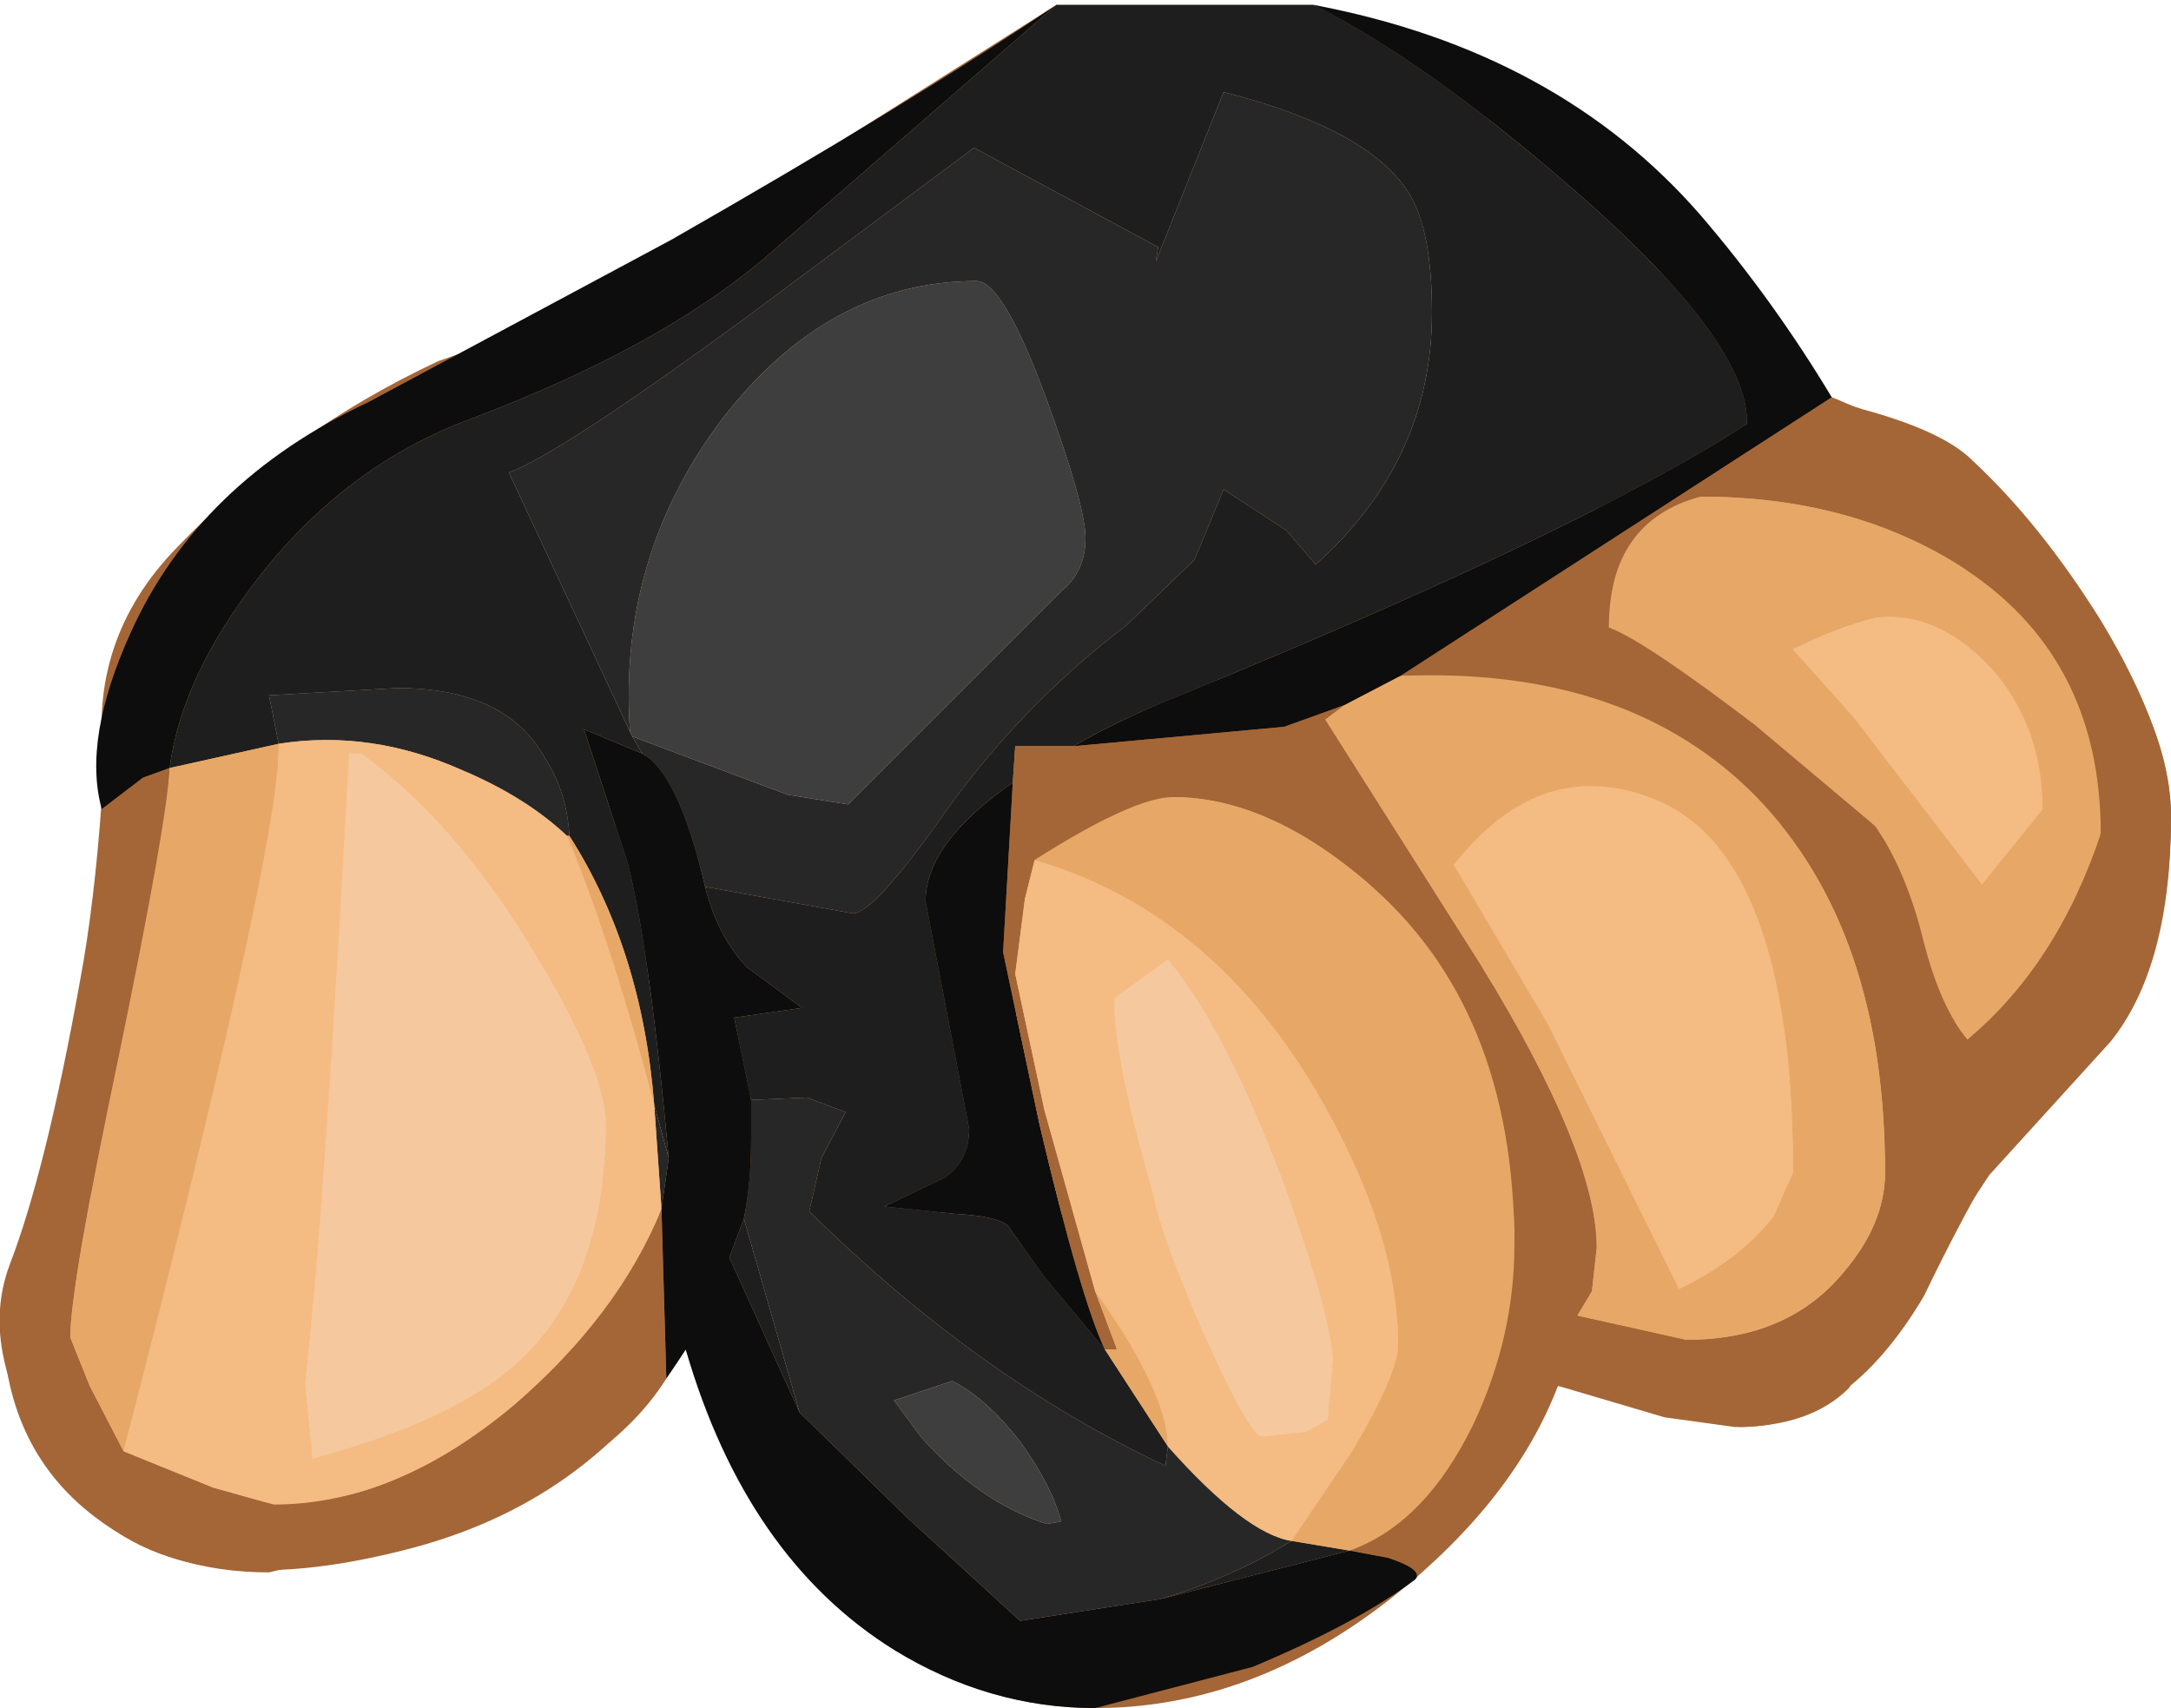 <?xml version="1.0" encoding="UTF-8" standalone="no"?>
<svg xmlns:ffdec="https://www.free-decompiler.com/flash" xmlns:xlink="http://www.w3.org/1999/xlink" ffdec:objectType="shape" height="35.25px" width="44.8px" xmlns="http://www.w3.org/2000/svg">
  <g transform="matrix(1.0, 0.0, 0.0, 1.0, 21.7, 5.4)">
    <path d="M-7.15 12.9 L-6.8 14.45 Q-5.9 14.85 -5.15 15.4 L-6.55 15.6 -6.45 16.05 Q-6.25 16.65 -6.2 17.3 -6.05 18.5 -6.35 19.75 L-6.65 20.55 -6.65 20.6 -5.2 23.75 Q-3.45 26.6 -0.65 28.05 3.75 28.45 6.55 26.3 9.55 24.05 9.55 19.75 9.25 17.5 8.2 15.35 6.15 11.05 2.5 11.05 L1.4 11.4 Q0.3 11.8 -0.35 12.35 -0.75 13.45 -0.75 14.7 -0.8 17.7 0.9 21.25 L1.35 22.45 0.9 22.45 -0.25 20.9 Q-1.05 19.55 -1.25 19.55 L-2.6 19.65 -3.45 19.5 -2.5 19.0 Q-1.7 18.5 -1.7 17.9 -2.7 14.55 -2.6 13.2 -2.4 11.05 3.15 8.7 8.6 7.35 9.7 6.35 12.0 4.3 14.35 3.35 13.05 -0.1 9.6 -2.55 L5.4 -5.3 Q9.85 -4.3 12.5 -1.65 13.75 -0.45 14.8 1.6 15.4 2.65 16.75 3.05 18.4 3.5 19.0 4.1 20.4 5.4 21.65 7.4 23.1 9.8 23.1 11.45 23.1 14.25 21.95 15.9 L20.3 17.45 Q19.5 18.25 18.0 21.35 16.4 24.05 14.2 24.05 L10.45 23.2 Q9.55 25.55 7.05 27.55 4.15 29.85 0.9 29.85 -4.55 29.85 -7.55 22.45 -9.55 25.65 -13.4 26.6 -18.35 27.85 -20.3 25.25 -22.25 22.7 -21.5 20.7 -20.75 18.75 -20.05 14.85 -19.75 13.25 -19.6 11.1 L-19.55 10.4 Q-19.9 7.8 -18.05 5.9 -15.75 3.5 -12.65 2.05 L-10.35 1.25 -9.15 0.55 0.1 -5.3 -7.6 0.7 -10.95 2.8 -11.8 3.15 -12.0 3.25 -13.8 3.9 Q-17.6 5.45 -18.15 9.55 L-18.2 10.55 -18.35 12.45 Q-18.45 13.6 -18.9 15.85 L-19.45 18.25 Q-21.3 22.9 -19.15 24.55 -16.4 26.6 -12.4 24.7 -10.9 24.0 -9.9 22.95 -8.85 21.9 -8.35 20.45 -8.0 19.55 -7.9 18.5 L-8.1 16.05 -8.5 13.7 -8.85 12.2 -9.05 11.5 -9.45 10.2 -9.65 9.65 -9.2 9.85 -8.45 10.15 -7.7 10.55 -7.15 12.9 M20.9 13.85 Q21.8 12.3 21.6 11.2 21.45 9.3 20.0 7.55 L18.6 6.1 Q18.6 5.8 17.7 5.4 16.3 4.85 13.4 4.85 12.35 4.85 11.5 7.55 13.0 7.6 15.65 10.2 18.65 13.1 18.65 15.7 18.6 16.4 19.6 15.7 L20.9 13.85 M6.35 8.8 L5.65 9.45 Q6.2 10.9 9.35 15.5 12.0 19.85 10.85 21.75 L11.6 22.0 13.1 22.25 Q15.2 22.25 16.35 20.85 17.2 19.85 17.2 18.8 17.2 12.0 12.4 9.6 10.85 8.85 9.0 8.65 L7.25 8.55 6.35 8.8" fill="#a46637" fill-rule="evenodd" stroke="none"/>
    <path d="M-7.15 12.9 L-3.15 13.35 Q-3.3 12.0 -1.45 9.75 0.5 7.35 2.45 7.35 L2.85 6.3 3.55 4.7 Q5.15 5.65 5.55 6.15 L5.15 6.5 Q6.5 5.75 7.2 4.2 7.85 2.8 7.85 1.05 7.85 -0.95 7.1 -1.8 6.3 -2.75 3.55 -3.5 L2.2 -0.3 -1.6 -2.35 -6.45 1.05 -11.15 4.3 -11.2 4.35 -8.7 9.7 -8.65 9.8 -8.45 10.15 -9.2 9.85 -9.65 9.65 -9.45 10.2 -9.05 11.5 -8.85 12.2 -8.5 13.7 -8.1 16.05 -7.9 18.5 -8.9 14.75 -9.35 13.4 -10.1 11.6 -10.55 10.5 -10.95 9.75 -11.0 9.65 -11.15 9.15 -15.85 8.9 -16.15 8.95 -16.0 9.65 -16.0 9.7 Q-15.7 13.0 -16.75 16.1 L-18.1 20.55 -18.65 22.65 -19.15 24.55 Q-21.3 22.9 -19.45 18.25 L-18.9 15.85 Q-18.45 13.6 -18.35 12.45 L-18.2 10.55 -18.15 9.55 Q-17.6 5.45 -13.8 3.9 L-12.0 3.25 -11.8 3.15 -10.95 2.8 -7.6 0.7 0.1 -5.3 5.4 -5.3 9.6 -2.55 Q13.05 -0.1 14.35 3.35 12.0 4.3 9.7 6.35 8.6 7.35 3.15 8.7 -2.4 11.05 -2.6 13.2 -2.7 14.55 -1.7 17.9 -1.7 18.5 -2.5 19.0 L-3.45 19.5 -2.6 19.65 -1.25 19.55 Q-1.05 19.55 -0.25 20.9 L0.9 22.45 1.35 22.45 0.9 21.25 Q1.4 21.75 1.95 22.95 L2.4 24.2 2.35 24.85 2.15 24.85 -5.0 19.6 Q-5.0 19.0 -4.65 18.35 L-4.25 17.55 -5.8 16.85 -6.2 17.3 Q-6.25 16.65 -6.45 16.05 L-6.55 15.6 -5.15 15.4 Q-5.9 14.85 -6.8 14.45 L-7.15 12.9 M-6.35 19.75 L-5.2 23.75 -6.65 20.6 -6.65 20.55 -6.35 19.75 M-0.65 28.05 L1.2 27.8 4.25 26.85 Q5.4 26.3 6.35 24.5 7.15 23.05 7.15 22.35 7.15 18.3 4.3 15.15 1.8 12.45 -0.35 12.35 0.3 11.8 1.4 11.4 L2.5 11.05 Q6.15 11.05 8.2 15.35 9.25 17.5 9.55 19.75 9.55 24.05 6.55 26.3 3.75 28.45 -0.65 28.05 M20.9 13.85 L19.6 15.7 Q18.6 16.4 18.65 15.7 18.65 13.1 15.65 10.2 13.0 7.6 11.5 7.55 12.35 4.85 13.4 4.85 16.3 4.85 17.7 5.4 18.6 5.8 18.6 6.1 L20.0 7.55 Q21.45 9.3 21.6 11.2 21.8 12.3 20.9 13.85 M18.65 7.75 Q17.0 6.75 15.3 8.0 L19.2 12.85 Q20.35 12.2 20.45 11.3 20.25 8.75 18.65 7.75 M13.85 12.25 Q12.9 10.75 12.1 10.75 11.8 10.75 10.6 11.3 9.25 11.85 8.3 12.45 10.0 15.05 10.8 16.9 11.75 19.15 12.95 21.2 13.9 21.05 14.6 20.35 15.3 19.6 15.3 18.55 15.3 14.45 13.85 12.25 M6.35 8.8 L7.25 8.55 9.0 8.65 Q10.85 8.85 12.4 9.6 17.2 12.0 17.2 18.8 17.2 19.85 16.35 20.85 15.2 22.25 13.1 22.25 L11.6 22.0 10.85 21.75 Q12.0 19.85 9.35 15.5 6.2 10.9 5.65 9.45 L6.35 8.8" fill="#e7a867" fill-rule="evenodd" stroke="none"/>
    <path d="M-8.7 9.7 L-11.2 4.35 -11.15 4.3 -6.45 1.05 -1.6 -2.35 2.2 -0.3 3.55 -3.5 Q6.3 -2.75 7.1 -1.8 7.85 -0.95 7.85 1.05 7.85 2.8 7.2 4.2 6.5 5.75 5.15 6.5 L5.55 6.15 Q5.15 5.65 3.55 4.7 L2.85 6.3 2.45 7.35 Q0.5 7.35 -1.45 9.75 -3.3 12.0 -3.15 13.35 L-7.15 12.9 -7.7 10.55 -8.45 10.15 -8.65 9.8 Q-5.25 11.2 -4.2 11.2 L-0.15 7.55 Q1.9 5.7 -1.55 0.4 -3.45 0.4 -7.0 2.75 L-7.6 3.7 -8.0 4.6 -8.7 9.7 M-6.2 17.3 L-5.8 16.85 -4.25 17.55 -4.65 18.35 Q-5.0 19.0 -5.0 19.6 L2.15 24.85 2.35 24.85 2.4 24.2 1.95 22.95 Q1.4 21.75 0.9 21.25 -0.8 17.7 -0.75 14.7 -0.75 13.45 -0.35 12.35 1.8 12.45 4.3 15.15 7.15 18.3 7.15 22.35 7.15 23.05 6.35 24.5 5.4 26.3 4.25 26.85 L1.2 27.8 -0.65 28.05 Q-3.45 26.6 -5.2 23.75 L-6.35 19.75 Q-6.05 18.5 -6.2 17.3 M-19.15 24.55 L-18.65 22.65 -18.1 20.55 -16.75 16.1 Q-15.7 13.0 -16.0 9.7 L-16.0 9.65 -16.15 8.95 -15.85 8.9 -11.15 9.15 -11.0 9.65 -10.95 9.75 -10.55 10.5 -10.1 11.6 -9.35 13.4 -8.9 14.75 -7.9 18.5 Q-8.0 19.55 -8.35 20.45 -8.85 21.9 -9.9 22.95 -10.9 24.0 -12.4 24.7 -16.4 26.6 -19.15 24.55 M-14.25 10.15 L-14.5 12.8 -15.0 19.55 -15.1 20.4 -15.35 22.5 -15.4 23.15 -15.3 24.4 -15.25 24.7 -12.7 24.15 Q-10.4 23.1 -9.5 20.0 L-9.35 19.4 -9.2 18.3 Q-9.15 17.3 -9.4 16.35 -9.65 15.25 -10.3 14.15 L-11.35 12.6 -12.05 11.85 -13.85 10.35 -14.25 10.15 M0.25 25.35 Q-0.8 22.05 -3.25 23.5 L-2.0 25.0 Q-0.95 26.0 -0.2 26.05 L0.1 26.0 0.25 25.35 M13.85 12.25 Q15.3 14.45 15.3 18.55 15.3 19.6 14.6 20.35 13.9 21.05 12.95 21.2 11.75 19.15 10.8 16.9 10.0 15.05 8.3 12.45 9.25 11.85 10.6 11.3 11.8 10.75 12.1 10.75 12.9 10.75 13.85 12.25 M18.65 7.75 Q20.25 8.75 20.45 11.3 20.35 12.2 19.2 12.85 L15.3 8.0 Q17.0 6.75 18.65 7.75 M1.65 14.8 Q1.15 15.05 1.15 15.75 1.15 16.5 2.1 19.25 3.1 22.2 4.15 24.25 L5.3 24.1 Q5.8 23.8 5.8 22.35 5.8 20.5 4.65 17.85 3.55 15.25 2.4 14.4 L1.65 14.8" fill="#f4bb83" fill-rule="evenodd" stroke="none"/>
    <path d="M-8.65 9.8 L-8.7 9.7 -8.0 4.6 -7.6 3.7 -7.0 2.75 Q-3.45 0.4 -1.55 0.4 1.9 5.7 -0.15 7.55 L-4.2 11.2 Q-5.25 11.2 -8.65 9.8 M-14.25 10.15 L-13.85 10.35 -12.05 11.85 -11.35 12.6 -10.3 14.15 Q-9.65 15.25 -9.4 16.35 -9.15 17.3 -9.2 18.3 L-9.35 19.4 -9.5 20.0 Q-10.4 23.1 -12.7 24.15 L-15.25 24.7 -15.3 24.4 -15.4 23.15 -15.35 22.5 -15.1 20.4 -15.0 19.55 -14.5 12.8 -14.25 10.15 M0.25 25.35 L0.1 26.0 -0.2 26.05 Q-0.95 26.0 -2.0 25.0 L-3.25 23.5 Q-0.8 22.05 0.25 25.35 M1.65 14.8 L2.4 14.4 Q3.55 15.25 4.65 17.85 5.8 20.5 5.8 22.35 5.8 23.8 5.3 24.1 L4.15 24.25 Q3.1 22.2 2.1 19.25 1.15 16.5 1.15 15.75 1.15 15.05 1.65 14.8" fill="#f5c89d" fill-rule="evenodd" stroke="none"/>
    <path d="M-7.15 12.9 L-4.1 13.45 Q-3.7 13.45 -2.4 11.65 -0.75 9.25 1.55 7.5 L2.95 6.15 3.55 4.7 4.85 5.55 5.45 6.25 Q7.85 4.1 7.85 1.05 7.85 -0.7 7.35 -1.45 6.5 -2.75 3.55 -3.5 L2.15 0.0 2.2 -0.3 -1.6 -2.35 -6.3 1.15 Q-10.2 4.0 -11.2 4.35 L-8.7 9.7 -8.65 9.8 -8.45 10.15 -9.65 9.65 -8.75 12.4 Q-8.3 14.15 -7.9 18.5 L-8.2 17.4 Q-8.45 14.2 -9.95 11.85 -10.0 10.95 -10.45 10.25 -11.25 8.8 -13.5 8.8 L-16.15 8.95 -15.95 9.95 -18.2 10.45 Q-17.95 8.55 -16.35 6.5 -14.55 4.2 -12.0 3.25 -8.15 1.8 -5.95 -0.05 L0.1 -5.3 5.4 -5.3 Q7.7 -4.15 10.7 -1.55 14.4 1.65 14.35 3.35 10.95 5.55 2.65 8.95 1.4 9.45 0.45 10.0 L-0.75 10.0 -0.8 10.75 Q-2.6 12.0 -2.6 13.2 L-2.15 15.55 -1.7 17.9 Q-1.7 18.55 -2.2 18.9 L-3.45 19.5 -2.0 19.65 Q-1.1 19.7 -0.9 19.9 L-0.15 20.95 1.1 22.45 2.4 24.45 2.35 24.85 Q-1.5 23.05 -5.0 19.6 L-4.75 18.5 -4.25 17.55 -5.05 17.25 -6.2 17.3 -6.55 15.6 -5.15 15.4 -6.3 14.55 Q-6.9 13.9 -7.15 12.9 M4.95 26.4 L6.15 26.6 2.25 27.6 Q3.75 27.15 4.95 26.4 M-5.2 23.75 L-6.65 20.55 -6.35 19.75 -5.2 23.75" fill="#1e1e1e" fill-rule="evenodd" stroke="none"/>
    <path d="M-8.7 9.7 L-11.2 4.35 Q-10.2 4.0 -6.3 1.15 L-1.6 -2.35 2.2 -0.3 2.15 0.0 3.55 -3.5 Q6.5 -2.75 7.35 -1.45 7.85 -0.7 7.85 1.05 7.85 4.1 5.45 6.25 L4.85 5.55 3.55 4.7 2.95 6.15 1.55 7.5 Q-0.75 9.25 -2.4 11.65 -3.7 13.45 -4.1 13.45 L-7.15 12.9 Q-7.7 10.55 -8.45 10.15 L-8.65 9.8 -5.45 11.0 -4.2 11.2 0.2 6.8 Q0.7 6.4 0.7 5.7 0.7 5.05 -0.1 2.85 -1.0 0.4 -1.55 0.4 -4.6 0.4 -6.8 3.25 -8.95 6.1 -8.7 9.7 M-6.2 17.3 L-5.05 17.25 -4.25 17.55 -4.75 18.5 -5.0 19.6 Q-1.5 23.05 2.35 24.85 L2.4 24.45 Q4.0 26.25 4.95 26.4 3.75 27.15 2.25 27.6 L-0.65 28.05 -3.0 25.9 -5.2 23.75 -6.35 19.75 Q-6.2 19.0 -6.2 18.1 L-6.2 17.3 M-15.95 9.95 L-16.15 8.95 -13.5 8.8 Q-11.25 8.8 -10.45 10.25 -10.0 10.95 -9.95 11.85 L-10.0 11.85 Q-10.85 11.05 -12.15 10.5 -14.05 9.65 -15.95 9.95 M-8.2 17.4 L-7.9 18.5 -8.05 19.55 -8.2 17.4 M-3.25 23.5 L-2.7 24.25 Q-1.5 25.6 -0.1 26.05 L0.2 26.0 Q0.0 25.25 -0.65 24.35 -1.35 23.45 -2.05 23.1 L-3.25 23.5" fill="#272727" fill-rule="evenodd" stroke="none"/>
    <path d="M-8.45 10.15 Q-7.7 10.55 -7.15 12.9 -6.9 13.9 -6.3 14.55 L-5.15 15.4 -6.55 15.6 -6.2 17.3 -6.2 18.1 Q-6.2 19.0 -6.35 19.75 L-6.65 20.55 -5.2 23.75 -3.0 25.9 -0.65 28.05 2.25 27.6 6.15 26.6 6.95 26.75 Q7.7 27.0 7.5 27.2 6.3 28.1 4.15 29.0 L0.9 29.85 Q-1.3 29.85 -3.25 28.65 -6.3 26.75 -7.55 22.45 L-7.95 23.05 -8.05 19.55 -7.9 18.5 Q-8.3 14.15 -8.75 12.4 L-9.65 9.65 -8.45 10.15 M1.1 22.45 L-0.15 20.95 -0.9 19.9 Q-1.1 19.7 -2.0 19.65 L-3.45 19.5 -2.2 18.9 Q-1.7 18.55 -1.7 17.9 L-2.15 15.55 -2.6 13.2 Q-2.6 12.0 -0.8 10.75 L-1.0 14.25 -0.25 17.8 Q0.6 21.4 1.1 22.45 M0.45 10.0 Q1.4 9.45 2.65 8.95 10.95 5.55 14.35 3.35 14.4 1.65 10.7 -1.55 7.7 -4.15 5.4 -5.3 10.45 -4.35 13.4 -0.95 14.9 0.8 16.1 2.8 L7.2 8.55 6.05 9.15 4.8 9.6 0.45 10.0 M0.1 -5.3 L-5.95 -0.05 Q-8.15 1.8 -12.0 3.25 -14.55 4.2 -16.35 6.5 -17.95 8.55 -18.2 10.45 L-18.75 10.65 -19.6 11.3 Q-20.0 9.85 -19.0 7.65 -17.6 4.55 -14.1 2.9 L-7.85 -0.45 Q-2.95 -3.25 0.1 -5.3" fill="#0d0d0d" fill-rule="evenodd" stroke="none"/>
    <path d="M-8.7 9.7 Q-8.95 6.1 -6.8 3.25 -4.6 0.4 -1.55 0.4 -1.0 0.4 -0.1 2.85 0.7 5.05 0.7 5.7 0.7 6.4 0.2 6.8 L-4.2 11.2 -5.45 11.0 -8.65 9.8 -8.7 9.7 M-3.25 23.5 L-2.05 23.1 Q-1.35 23.45 -0.65 24.35 0.0 25.25 0.2 26.0 L-0.1 26.05 Q-1.5 25.6 -2.7 24.25 L-3.25 23.5" fill="#3e3e3e" fill-rule="evenodd" stroke="none"/>
    <path d="M-0.8 10.75 L-0.75 10.0 0.45 10.0 4.8 9.6 6.05 9.15 5.65 9.45 8.85 14.5 Q11.25 18.4 11.25 20.35 L11.15 21.25 10.85 21.75 13.1 22.25 Q15.2 22.25 16.35 20.85 17.2 19.85 17.2 18.8 17.2 13.8 14.55 11.05 11.9 8.35 7.2 8.55 L16.1 2.8 Q17.95 3.5 20.3 6.0 23.1 9.0 23.1 11.45 23.1 14.55 21.85 16.1 L19.35 18.85 16.45 23.25 Q15.65 24.05 14.1 24.05 L12.65 23.85 10.45 23.2 9.0 25.25 7.5 27.2 Q7.7 27.0 6.95 26.75 L6.15 26.6 Q7.7 26.05 8.7 24.0 9.55 22.2 9.55 20.3 9.55 15.4 6.5 12.8 4.45 11.05 2.5 11.05 1.7 11.05 -0.35 12.35 L-0.55 13.15 -0.75 14.7 -0.15 17.5 0.9 21.25 1.35 22.45 1.1 22.45 Q0.6 21.4 -0.25 17.8 L-1.0 14.25 -0.8 10.75 M-7.95 23.05 Q-9.2 25.05 -12.75 26.25 L-16.15 27.05 Q-18.25 27.05 -19.75 25.9 -21.65 24.45 -21.65 21.75 L-20.6 18.4 Q-19.55 15.55 -19.6 11.3 L-18.75 10.65 -18.2 10.45 Q-18.25 11.55 -19.25 16.4 -20.25 21.15 -20.25 22.2 L-19.85 23.2 -19.15 24.55 -17.3 25.3 -16.05 25.65 Q-13.55 25.65 -11.1 23.6 -8.95 21.75 -8.05 19.55 L-7.95 23.05 M14.5 9.55 L17.0 11.65 Q17.65 12.6 18.0 14.05 18.35 15.4 18.9 16.05 20.75 14.5 21.65 11.8 21.65 8.1 18.7 6.25 16.45 4.85 13.4 4.85 11.5 5.35 11.5 7.55 12.2 7.8 14.5 9.55" fill="#a46637" fill-rule="evenodd" stroke="none"/>
    <path d="M2.4 24.45 L1.1 22.45 1.35 22.45 0.9 21.25 Q2.4 23.35 2.4 24.45 M-18.2 10.45 L-15.95 9.95 Q-15.9 11.95 -19.15 24.55 L-19.85 23.2 -20.25 22.2 Q-20.25 21.15 -19.25 16.4 -18.25 11.55 -18.2 10.45 M-9.95 11.85 Q-8.45 14.2 -8.2 17.4 -9.1 14.0 -10.0 11.85 L-9.95 11.85 M14.5 9.55 Q12.2 7.8 11.5 7.55 11.5 5.35 13.4 4.85 16.45 4.85 18.7 6.25 21.65 8.1 21.65 11.8 20.75 14.5 18.9 16.05 18.35 15.4 18.0 14.05 17.65 12.6 17.0 11.65 L14.5 9.55 M15.3 8.0 L16.55 9.4 19.2 12.85 20.45 11.3 Q20.45 9.55 19.35 8.35 18.25 7.2 17.0 7.35 16.2 7.55 15.3 8.0 M7.2 8.55 Q11.9 8.35 14.55 11.05 17.2 13.8 17.2 18.8 17.2 19.85 16.35 20.85 15.2 22.25 13.1 22.25 L10.85 21.75 11.15 21.25 11.25 20.35 Q11.25 18.4 8.85 14.5 L5.65 9.45 6.05 9.15 7.2 8.55 M4.95 26.4 L6.2 24.55 Q7.15 22.95 7.15 22.35 7.15 20.0 5.45 17.1 3.25 13.4 -0.35 12.35 1.7 11.05 2.5 11.05 4.45 11.05 6.5 12.8 9.55 15.4 9.55 20.3 9.55 22.2 8.7 24.0 7.7 26.05 6.15 26.6 L4.95 26.4 M14.9 19.7 L15.3 18.8 Q15.3 12.25 12.45 11.1 10.1 10.15 8.3 12.45 L10.25 15.75 12.95 21.2 Q14.2 20.6 14.9 19.7" fill="#e7a867" fill-rule="evenodd" stroke="none"/>
    <path d="M15.3 8.0 Q16.2 7.55 17.0 7.35 18.25 7.2 19.35 8.35 20.45 9.55 20.45 11.3 L19.2 12.85 16.55 9.4 15.3 8.0 M2.4 14.4 L1.3 15.2 Q1.25 16.3 2.1 19.25 2.25 20.1 3.15 22.15 4.1 24.25 4.35 24.25 L5.25 24.15 5.7 23.9 5.8 22.7 Q5.8 21.85 4.8 19.05 3.6 15.85 2.4 14.4 M2.4 24.45 Q2.4 23.35 0.9 21.25 L-0.15 17.5 -0.75 14.7 -0.55 13.15 -0.35 12.35 Q3.25 13.4 5.45 17.1 7.15 20.0 7.15 22.35 7.15 22.95 6.2 24.55 L4.95 26.4 Q4.0 26.25 2.4 24.45 M14.9 19.7 Q14.2 20.6 12.95 21.2 L10.25 15.75 8.3 12.45 Q10.1 10.15 12.45 11.1 15.3 12.25 15.3 18.8 L14.9 19.7 M-10.0 11.85 Q-9.1 14.0 -8.2 17.4 L-8.05 19.55 Q-8.95 21.75 -11.1 23.6 -13.55 25.65 -16.05 25.65 L-17.3 25.3 -19.15 24.55 Q-15.9 11.95 -15.95 9.95 -14.05 9.65 -12.15 10.5 -10.85 11.05 -10.0 11.85 M-14.25 10.15 L-14.5 10.15 Q-15.0 19.55 -15.4 23.15 L-15.25 24.7 Q-12.25 23.9 -10.95 22.65 -9.2 21.0 -9.2 17.8 -9.2 16.7 -10.65 14.3 -12.3 11.55 -14.25 10.15" fill="#f4bb83" fill-rule="evenodd" stroke="none"/>
    <path d="M2.4 14.4 Q3.6 15.85 4.8 19.05 5.8 21.85 5.8 22.7 L5.7 23.9 5.25 24.15 4.35 24.25 Q4.1 24.25 3.15 22.15 2.25 20.1 2.1 19.25 1.25 16.3 1.3 15.2 L2.4 14.4 M-14.25 10.15 Q-12.3 11.55 -10.65 14.3 -9.2 16.7 -9.2 17.8 -9.2 21.0 -10.95 22.65 -12.25 23.9 -15.25 24.7 L-15.4 23.15 Q-15.0 19.55 -14.5 10.15 L-14.25 10.15" fill="#f5c89d" fill-rule="evenodd" stroke="none"/>
  </g>
</svg>
